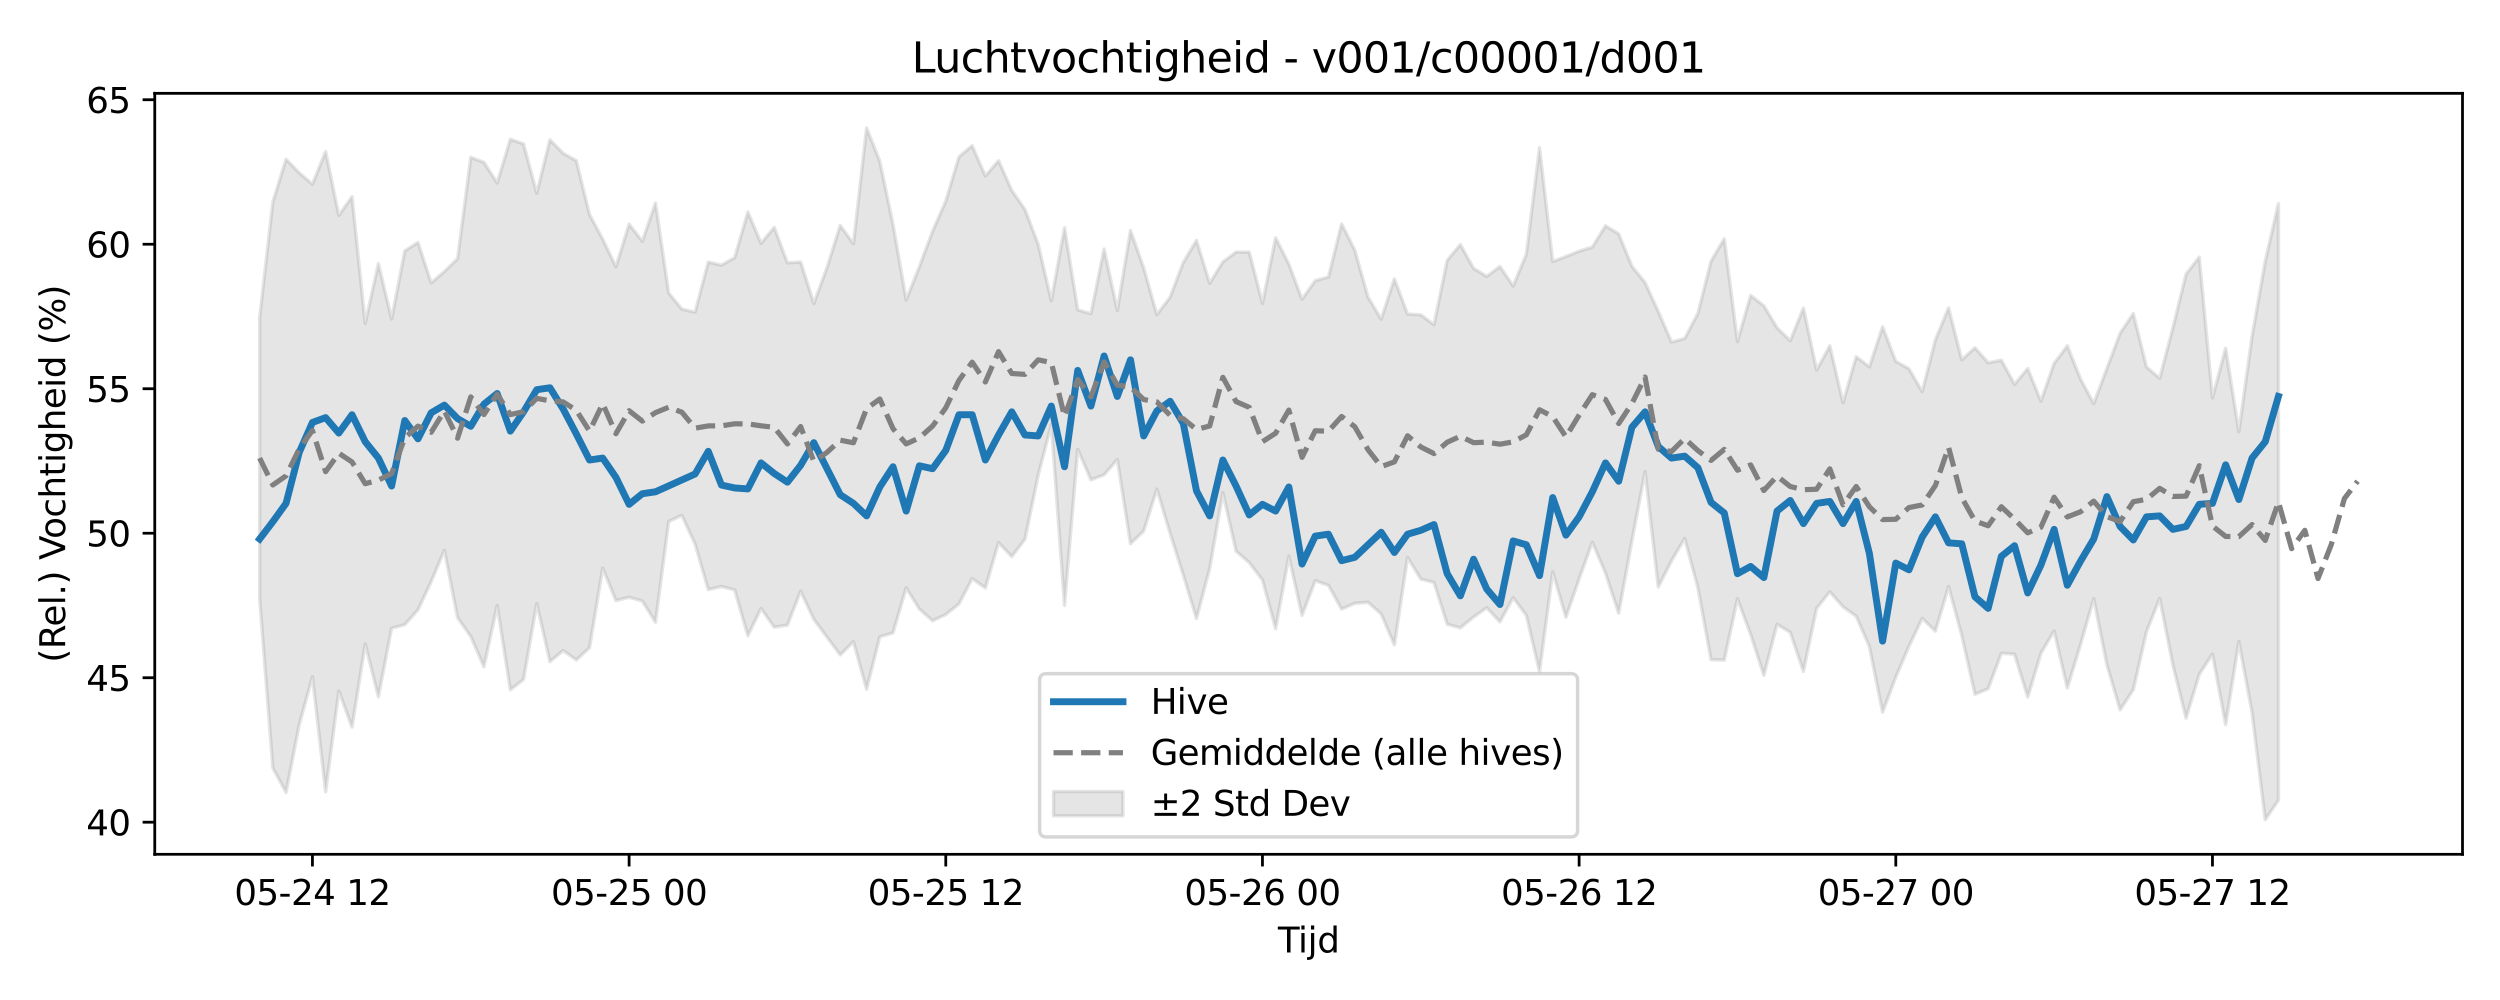 <?xml version="1.0" encoding="utf-8" standalone="no"?>
<!DOCTYPE svg PUBLIC "-//W3C//DTD SVG 1.1//EN"
  "http://www.w3.org/Graphics/SVG/1.1/DTD/svg11.dtd">
<svg xmlns:xlink="http://www.w3.org/1999/xlink" width="720pt" height="288pt" viewBox="0 0 720 288" xmlns="http://www.w3.org/2000/svg" version="1.1">
 <defs>
  <style type="text/css">*{stroke-linejoin: round; stroke-linecap: butt}</style>
 </defs>
 <g id="figure_1">
  <g id="patch_1">
   <path d="M 0 288 
L 720 288 
L 720 0 
L 0 0 
z
" style="fill: #ffffff"/>
  </g>
  <g id="axes_1">
   <g id="patch_2">
    <path d="M 44.57 246.04 
L 709.2 246.04 
L 709.2 26.88 
L 44.57 26.88 
z
" style="fill: #ffffff"/>
   </g>
   <g id="FillBetweenPolyCollection_1">
    <defs>
     <path id="m71b2dad7af" d="M 74.78 -196.57 
L 74.78 -115.57 
L 78.581 -66.811 
L 82.381 -59.775 
L 86.181 -79.289 
L 89.981 -93.108 
L 93.781 -59.961 
L 97.581 -88.998 
L 101.381 -78.575 
L 105.181 -102.52 
L 108.981 -87.349 
L 112.781 -107.074 
L 116.581 -108.091 
L 120.381 -112.363 
L 124.181 -120.488 
L 127.981 -129.528 
L 131.781 -110.105 
L 135.581 -104.696 
L 139.381 -95.97 
L 143.181 -113.619 
L 146.982 -89.31 
L 150.782 -92.332 
L 154.582 -114.169 
L 158.382 -97.426 
L 162.182 -100.651 
L 165.982 -97.927 
L 169.782 -101.463 
L 173.582 -124.379 
L 177.382 -115.027 
L 181.182 -115.993 
L 184.982 -114.91 
L 188.782 -108.801 
L 192.582 -137.819 
L 196.382 -139.581 
L 200.182 -131.282 
L 203.982 -118.181 
L 207.782 -119.079 
L 211.583 -118.106 
L 215.383 -104.901 
L 219.183 -112.773 
L 222.983 -107.358 
L 226.783 -107.98 
L 230.583 -117.766 
L 234.383 -109.638 
L 238.183 -104.476 
L 241.983 -99.384 
L 245.783 -103.184 
L 249.583 -89.511 
L 253.383 -104.611 
L 257.183 -105.726 
L 260.983 -118.699 
L 264.783 -112.598 
L 268.583 -109.205 
L 272.383 -111.013 
L 276.183 -114.09 
L 279.984 -121.351 
L 283.784 -118.666 
L 287.584 -131.728 
L 291.384 -127.69 
L 295.184 -132.687 
L 298.984 -151.069 
L 302.784 -165.762 
L 306.584 -113.625 
L 310.384 -158.605 
L 314.184 -149.81 
L 317.984 -151.253 
L 321.784 -155.649 
L 325.584 -131.404 
L 329.384 -135.063 
L 333.184 -147.125 
L 336.984 -134.442 
L 340.784 -122.403 
L 344.585 -109.834 
L 348.385 -124.227 
L 352.185 -146.11 
L 355.985 -129.269 
L 359.785 -125.965 
L 363.585 -120.964 
L 367.385 -106.956 
L 371.185 -127.826 
L 374.985 -110.777 
L 378.785 -120.736 
L 382.585 -119.42 
L 386.385 -112.573 
L 390.185 -114.238 
L 393.985 -114.541 
L 397.785 -111.173 
L 401.585 -102.285 
L 405.385 -127.455 
L 409.185 -121.231 
L 412.986 -120.248 
L 416.786 -108.239 
L 420.586 -107.158 
L 424.386 -110.29 
L 428.186 -112.949 
L 431.986 -108.879 
L 435.786 -115.869 
L 439.586 -110.769 
L 443.386 -94.531 
L 447.186 -123.32 
L 450.986 -110.235 
L 454.786 -121.262 
L 458.586 -131.849 
L 462.386 -122.925 
L 466.186 -111.393 
L 469.986 -132.208 
L 473.786 -152.201 
L 477.587 -118.951 
L 481.387 -126.442 
L 485.187 -132.926 
L 488.987 -118.746 
L 492.787 -98.006 
L 496.587 -97.89 
L 500.387 -115.535 
L 504.187 -105.317 
L 507.987 -93.522 
L 511.787 -108.196 
L 515.587 -105.901 
L 519.387 -94.656 
L 523.187 -112.792 
L 526.987 -117.55 
L 530.787 -113.241 
L 534.587 -110.518 
L 538.387 -101.785 
L 542.187 -82.851 
L 545.988 -92.988 
L 549.788 -101.878 
L 553.588 -109.921 
L 557.388 -106.222 
L 561.188 -119.075 
L 564.988 -105.007 
L 568.788 -88.043 
L 572.588 -89.642 
L 576.388 -99.843 
L 580.188 -99.591 
L 583.988 -87.236 
L 587.788 -99.859 
L 591.588 -106.287 
L 595.388 -89.835 
L 599.188 -102.349 
L 602.988 -115.575 
L 606.788 -96.565 
L 610.589 -83.553 
L 614.389 -89.343 
L 618.189 -106.05 
L 621.989 -115.653 
L 625.789 -96.51 
L 629.589 -81.175 
L 633.389 -93.786 
L 637.189 -99.628 
L 640.989 -79.295 
L 644.789 -103.25 
L 648.589 -82.786 
L 652.389 -51.922 
L 656.189 -57.526 
L 656.189 -229.369 
L 656.189 -229.369 
L 652.389 -212.779 
L 648.589 -191.07 
L 644.789 -163.67 
L 640.989 -187.718 
L 637.189 -173.396 
L 633.389 -213.962 
L 629.589 -209.049 
L 625.789 -193.529 
L 621.989 -179.056 
L 618.189 -182.325 
L 614.389 -197.69 
L 610.589 -192.014 
L 606.788 -181.868 
L 602.988 -171.782 
L 599.188 -178.858 
L 595.388 -188.413 
L 591.588 -183.327 
L 587.788 -172.472 
L 583.988 -181.857 
L 580.188 -177.316 
L 576.388 -184.278 
L 572.588 -183.521 
L 568.788 -187.848 
L 564.988 -184.385 
L 561.188 -199.308 
L 557.388 -190.105 
L 553.588 -175.217 
L 549.788 -181.781 
L 545.988 -183.92 
L 542.187 -193.872 
L 538.387 -182.336 
L 534.587 -185.255 
L 530.787 -171.989 
L 526.987 -188.395 
L 523.187 -181.409 
L 519.387 -199.267 
L 515.587 -189.871 
L 511.787 -193.588 
L 507.987 -199.938 
L 504.187 -202.893 
L 500.387 -189.624 
L 496.587 -219.244 
L 492.787 -212.794 
L 488.987 -197.741 
L 485.187 -190.496 
L 481.387 -189.49 
L 477.587 -198.275 
L 473.786 -206.602 
L 469.986 -211.327 
L 466.186 -220.629 
L 462.386 -222.968 
L 458.586 -216.818 
L 454.786 -215.662 
L 450.986 -214.112 
L 447.186 -212.679 
L 443.386 -245.445 
L 439.586 -214.78 
L 435.786 -205.611 
L 431.986 -211.261 
L 428.186 -208.392 
L 424.386 -210.728 
L 420.586 -217.559 
L 416.786 -213.01 
L 412.986 -194.482 
L 409.185 -197.336 
L 405.385 -197.539 
L 401.585 -207.682 
L 397.785 -196.066 
L 393.985 -202.454 
L 390.185 -215.935 
L 386.385 -223.519 
L 382.585 -208.21 
L 378.785 -207.162 
L 374.985 -201.807 
L 371.185 -211.965 
L 367.385 -219.518 
L 363.585 -200.609 
L 359.785 -215.397 
L 355.985 -215.422 
L 352.185 -212.545 
L 348.385 -206.409 
L 344.585 -218.767 
L 340.784 -212.394 
L 336.984 -202.389 
L 333.184 -197.381 
L 329.384 -210.83 
L 325.584 -221.61 
L 321.784 -198.568 
L 317.984 -216.279 
L 314.184 -197.655 
L 310.384 -198.755 
L 306.584 -222.42 
L 302.784 -201.4 
L 298.984 -217.665 
L 295.184 -227.679 
L 291.384 -233.185 
L 287.584 -241.723 
L 283.784 -237.307 
L 279.984 -246.043 
L 276.183 -242.808 
L 272.383 -230.071 
L 268.583 -221.384 
L 264.783 -211.194 
L 260.983 -201.625 
L 257.183 -223.383 
L 253.383 -241.56 
L 249.583 -251.158 
L 245.783 -217.787 
L 241.983 -223.077 
L 238.183 -210.947 
L 234.383 -200.607 
L 230.583 -212.546 
L 226.783 -212.298 
L 222.983 -222.491 
L 219.183 -217.955 
L 215.383 -226.937 
L 211.583 -213.778 
L 207.782 -211.648 
L 203.982 -212.5 
L 200.182 -198.104 
L 196.382 -198.97 
L 192.582 -203.617 
L 188.782 -229.529 
L 184.982 -218.536 
L 181.182 -223.427 
L 177.382 -211.169 
L 173.582 -219.11 
L 169.782 -226.213 
L 165.982 -241.724 
L 162.182 -243.855 
L 158.382 -247.727 
L 154.582 -232.372 
L 150.782 -246.534 
L 146.982 -247.891 
L 143.181 -235.326 
L 139.381 -241.249 
L 135.581 -242.678 
L 131.781 -213.502 
L 127.981 -209.8 
L 124.181 -206.54 
L 120.381 -218.18 
L 116.581 -215.747 
L 112.781 -196.143 
L 108.981 -212.076 
L 105.181 -194.871 
L 101.381 -231.346 
L 97.581 -225.963 
L 93.781 -244.356 
L 89.981 -234.938 
L 86.181 -238.214 
L 82.381 -242.147 
L 78.581 -229.84 
L 74.78 -196.57 
z
" style="stroke: #808080; stroke-opacity: 0.2"/>
    </defs>
    <g clip-path="url(#pebdeb3a116)">
     <use xlink:href="#m71b2dad7af" x="0" y="288" style="fill: #808080; fill-opacity: 0.2; stroke: #808080; stroke-opacity: 0.2"/>
    </g>
   </g>
   <g id="matplotlib.axis_1">
    <g id="xtick_1">
     <g id="line2d_1">
      <defs>
       <path id="m9ee848b6c3" d="M 0 0 
L 0 3.5 
" style="stroke: #000000; stroke-width: 0.8"/>
      </defs>
      <g>
       <use xlink:href="#m9ee848b6c3" x="89.981" y="246.04" style="stroke: #000000; stroke-width: 0.8"/>
      </g>
     </g>
     <g id="text_1">
      <!-- 05-24 12 -->
      <g transform="translate(67.5 260.638) scale(0.1 -0.1)">
       <defs>
        <path id="DejaVuSans-30" d="M 2034 4250 
Q 1547 4250 1301 3770 
Q 1056 3291 1056 2328 
Q 1056 1369 1301 889 
Q 1547 409 2034 409 
Q 2525 409 2770 889 
Q 3016 1369 3016 2328 
Q 3016 3291 2770 3770 
Q 2525 4250 2034 4250 
z
M 2034 4750 
Q 2819 4750 3233 4129 
Q 3647 3509 3647 2328 
Q 3647 1150 3233 529 
Q 2819 -91 2034 -91 
Q 1250 -91 836 529 
Q 422 1150 422 2328 
Q 422 3509 836 4129 
Q 1250 4750 2034 4750 
z
" transform="scale(0.016)"/>
        <path id="DejaVuSans-35" d="M 691 4666 
L 3169 4666 
L 3169 4134 
L 1269 4134 
L 1269 2991 
Q 1406 3038 1543 3061 
Q 1681 3084 1819 3084 
Q 2600 3084 3056 2656 
Q 3513 2228 3513 1497 
Q 3513 744 3044 326 
Q 2575 -91 1722 -91 
Q 1428 -91 1123 -41 
Q 819 9 494 109 
L 494 744 
Q 775 591 1075 516 
Q 1375 441 1709 441 
Q 2250 441 2565 725 
Q 2881 1009 2881 1497 
Q 2881 1984 2565 2268 
Q 2250 2553 1709 2553 
Q 1456 2553 1204 2497 
Q 953 2441 691 2322 
L 691 4666 
z
" transform="scale(0.016)"/>
        <path id="DejaVuSans-2d" d="M 313 2009 
L 1997 2009 
L 1997 1497 
L 313 1497 
L 313 2009 
z
" transform="scale(0.016)"/>
        <path id="DejaVuSans-32" d="M 1228 531 
L 3431 531 
L 3431 0 
L 469 0 
L 469 531 
Q 828 903 1448 1529 
Q 2069 2156 2228 2338 
Q 2531 2678 2651 2914 
Q 2772 3150 2772 3378 
Q 2772 3750 2511 3984 
Q 2250 4219 1831 4219 
Q 1534 4219 1204 4116 
Q 875 4013 500 3803 
L 500 4441 
Q 881 4594 1212 4672 
Q 1544 4750 1819 4750 
Q 2544 4750 2975 4387 
Q 3406 4025 3406 3419 
Q 3406 3131 3298 2873 
Q 3191 2616 2906 2266 
Q 2828 2175 2409 1742 
Q 1991 1309 1228 531 
z
" transform="scale(0.016)"/>
        <path id="DejaVuSans-34" d="M 2419 4116 
L 825 1625 
L 2419 1625 
L 2419 4116 
z
M 2253 4666 
L 3047 4666 
L 3047 1625 
L 3713 1625 
L 3713 1100 
L 3047 1100 
L 3047 0 
L 2419 0 
L 2419 1100 
L 313 1100 
L 313 1709 
L 2253 4666 
z
" transform="scale(0.016)"/>
        <path id="DejaVuSans-20" transform="scale(0.016)"/>
        <path id="DejaVuSans-31" d="M 794 531 
L 1825 531 
L 1825 4091 
L 703 3866 
L 703 4441 
L 1819 4666 
L 2450 4666 
L 2450 531 
L 3481 531 
L 3481 0 
L 794 0 
L 794 531 
z
" transform="scale(0.016)"/>
       </defs>
       <use xlink:href="#DejaVuSans-30"/>
       <use xlink:href="#DejaVuSans-35" transform="translate(63.623 0)"/>
       <use xlink:href="#DejaVuSans-2d" transform="translate(127.246 0)"/>
       <use xlink:href="#DejaVuSans-32" transform="translate(163.33 0)"/>
       <use xlink:href="#DejaVuSans-34" transform="translate(226.953 0)"/>
       <use xlink:href="#DejaVuSans-20" transform="translate(290.576 0)"/>
       <use xlink:href="#DejaVuSans-31" transform="translate(322.363 0)"/>
       <use xlink:href="#DejaVuSans-32" transform="translate(385.986 0)"/>
      </g>
     </g>
    </g>
    <g id="xtick_2">
     <g id="line2d_2">
      <g>
       <use xlink:href="#m9ee848b6c3" x="181.182" y="246.04" style="stroke: #000000; stroke-width: 0.8"/>
      </g>
     </g>
     <g id="text_2">
      <!-- 05-25 00 -->
      <g transform="translate(158.702 260.638) scale(0.1 -0.1)">
       <use xlink:href="#DejaVuSans-30"/>
       <use xlink:href="#DejaVuSans-35" transform="translate(63.623 0)"/>
       <use xlink:href="#DejaVuSans-2d" transform="translate(127.246 0)"/>
       <use xlink:href="#DejaVuSans-32" transform="translate(163.33 0)"/>
       <use xlink:href="#DejaVuSans-35" transform="translate(226.953 0)"/>
       <use xlink:href="#DejaVuSans-20" transform="translate(290.576 0)"/>
       <use xlink:href="#DejaVuSans-30" transform="translate(322.363 0)"/>
       <use xlink:href="#DejaVuSans-30" transform="translate(385.986 0)"/>
      </g>
     </g>
    </g>
    <g id="xtick_3">
     <g id="line2d_3">
      <g>
       <use xlink:href="#m9ee848b6c3" x="272.383" y="246.04" style="stroke: #000000; stroke-width: 0.8"/>
      </g>
     </g>
     <g id="text_3">
      <!-- 05-25 12 -->
      <g transform="translate(249.903 260.638) scale(0.1 -0.1)">
       <use xlink:href="#DejaVuSans-30"/>
       <use xlink:href="#DejaVuSans-35" transform="translate(63.623 0)"/>
       <use xlink:href="#DejaVuSans-2d" transform="translate(127.246 0)"/>
       <use xlink:href="#DejaVuSans-32" transform="translate(163.33 0)"/>
       <use xlink:href="#DejaVuSans-35" transform="translate(226.953 0)"/>
       <use xlink:href="#DejaVuSans-20" transform="translate(290.576 0)"/>
       <use xlink:href="#DejaVuSans-31" transform="translate(322.363 0)"/>
       <use xlink:href="#DejaVuSans-32" transform="translate(385.986 0)"/>
      </g>
     </g>
    </g>
    <g id="xtick_4">
     <g id="line2d_4">
      <g>
       <use xlink:href="#m9ee848b6c3" x="363.585" y="246.04" style="stroke: #000000; stroke-width: 0.8"/>
      </g>
     </g>
     <g id="text_4">
      <!-- 05-26 00 -->
      <g transform="translate(341.104 260.638) scale(0.1 -0.1)">
       <defs>
        <path id="DejaVuSans-36" d="M 2113 2584 
Q 1688 2584 1439 2293 
Q 1191 2003 1191 1497 
Q 1191 994 1439 701 
Q 1688 409 2113 409 
Q 2538 409 2786 701 
Q 3034 994 3034 1497 
Q 3034 2003 2786 2293 
Q 2538 2584 2113 2584 
z
M 3366 4563 
L 3366 3988 
Q 3128 4100 2886 4159 
Q 2644 4219 2406 4219 
Q 1781 4219 1451 3797 
Q 1122 3375 1075 2522 
Q 1259 2794 1537 2939 
Q 1816 3084 2150 3084 
Q 2853 3084 3261 2657 
Q 3669 2231 3669 1497 
Q 3669 778 3244 343 
Q 2819 -91 2113 -91 
Q 1303 -91 875 529 
Q 447 1150 447 2328 
Q 447 3434 972 4092 
Q 1497 4750 2381 4750 
Q 2619 4750 2861 4703 
Q 3103 4656 3366 4563 
z
" transform="scale(0.016)"/>
       </defs>
       <use xlink:href="#DejaVuSans-30"/>
       <use xlink:href="#DejaVuSans-35" transform="translate(63.623 0)"/>
       <use xlink:href="#DejaVuSans-2d" transform="translate(127.246 0)"/>
       <use xlink:href="#DejaVuSans-32" transform="translate(163.33 0)"/>
       <use xlink:href="#DejaVuSans-36" transform="translate(226.953 0)"/>
       <use xlink:href="#DejaVuSans-20" transform="translate(290.576 0)"/>
       <use xlink:href="#DejaVuSans-30" transform="translate(322.363 0)"/>
       <use xlink:href="#DejaVuSans-30" transform="translate(385.986 0)"/>
      </g>
     </g>
    </g>
    <g id="xtick_5">
     <g id="line2d_5">
      <g>
       <use xlink:href="#m9ee848b6c3" x="454.786" y="246.04" style="stroke: #000000; stroke-width: 0.8"/>
      </g>
     </g>
     <g id="text_5">
      <!-- 05-26 12 -->
      <g transform="translate(432.306 260.638) scale(0.1 -0.1)">
       <use xlink:href="#DejaVuSans-30"/>
       <use xlink:href="#DejaVuSans-35" transform="translate(63.623 0)"/>
       <use xlink:href="#DejaVuSans-2d" transform="translate(127.246 0)"/>
       <use xlink:href="#DejaVuSans-32" transform="translate(163.33 0)"/>
       <use xlink:href="#DejaVuSans-36" transform="translate(226.953 0)"/>
       <use xlink:href="#DejaVuSans-20" transform="translate(290.576 0)"/>
       <use xlink:href="#DejaVuSans-31" transform="translate(322.363 0)"/>
       <use xlink:href="#DejaVuSans-32" transform="translate(385.986 0)"/>
      </g>
     </g>
    </g>
    <g id="xtick_6">
     <g id="line2d_6">
      <g>
       <use xlink:href="#m9ee848b6c3" x="545.988" y="246.04" style="stroke: #000000; stroke-width: 0.8"/>
      </g>
     </g>
     <g id="text_6">
      <!-- 05-27 00 -->
      <g transform="translate(523.507 260.638) scale(0.1 -0.1)">
       <defs>
        <path id="DejaVuSans-37" d="M 525 4666 
L 3525 4666 
L 3525 4397 
L 1831 0 
L 1172 0 
L 2766 4134 
L 525 4134 
L 525 4666 
z
" transform="scale(0.016)"/>
       </defs>
       <use xlink:href="#DejaVuSans-30"/>
       <use xlink:href="#DejaVuSans-35" transform="translate(63.623 0)"/>
       <use xlink:href="#DejaVuSans-2d" transform="translate(127.246 0)"/>
       <use xlink:href="#DejaVuSans-32" transform="translate(163.33 0)"/>
       <use xlink:href="#DejaVuSans-37" transform="translate(226.953 0)"/>
       <use xlink:href="#DejaVuSans-20" transform="translate(290.576 0)"/>
       <use xlink:href="#DejaVuSans-30" transform="translate(322.363 0)"/>
       <use xlink:href="#DejaVuSans-30" transform="translate(385.986 0)"/>
      </g>
     </g>
    </g>
    <g id="xtick_7">
     <g id="line2d_7">
      <g>
       <use xlink:href="#m9ee848b6c3" x="637.189" y="246.04" style="stroke: #000000; stroke-width: 0.8"/>
      </g>
     </g>
     <g id="text_7">
      <!-- 05-27 12 -->
      <g transform="translate(614.708 260.638) scale(0.1 -0.1)">
       <use xlink:href="#DejaVuSans-30"/>
       <use xlink:href="#DejaVuSans-35" transform="translate(63.623 0)"/>
       <use xlink:href="#DejaVuSans-2d" transform="translate(127.246 0)"/>
       <use xlink:href="#DejaVuSans-32" transform="translate(163.33 0)"/>
       <use xlink:href="#DejaVuSans-37" transform="translate(226.953 0)"/>
       <use xlink:href="#DejaVuSans-20" transform="translate(290.576 0)"/>
       <use xlink:href="#DejaVuSans-31" transform="translate(322.363 0)"/>
       <use xlink:href="#DejaVuSans-32" transform="translate(385.986 0)"/>
      </g>
     </g>
    </g>
    <g id="text_8">
     <!-- Tijd -->
     <g transform="translate(368.035 274.317) scale(0.1 -0.1)">
      <defs>
       <path id="DejaVuSans-54" d="M -19 4666 
L 3928 4666 
L 3928 4134 
L 2272 4134 
L 2272 0 
L 1638 0 
L 1638 4134 
L -19 4134 
L -19 4666 
z
" transform="scale(0.016)"/>
       <path id="DejaVuSans-69" d="M 603 3500 
L 1178 3500 
L 1178 0 
L 603 0 
L 603 3500 
z
M 603 4863 
L 1178 4863 
L 1178 4134 
L 603 4134 
L 603 4863 
z
" transform="scale(0.016)"/>
       <path id="DejaVuSans-6a" d="M 603 3500 
L 1178 3500 
L 1178 -63 
Q 1178 -731 923 -1031 
Q 669 -1331 103 -1331 
L -116 -1331 
L -116 -844 
L 38 -844 
Q 366 -844 484 -692 
Q 603 -541 603 -63 
L 603 3500 
z
M 603 4863 
L 1178 4863 
L 1178 4134 
L 603 4134 
L 603 4863 
z
" transform="scale(0.016)"/>
       <path id="DejaVuSans-64" d="M 2906 2969 
L 2906 4863 
L 3481 4863 
L 3481 0 
L 2906 0 
L 2906 525 
Q 2725 213 2448 61 
Q 2172 -91 1784 -91 
Q 1150 -91 751 415 
Q 353 922 353 1747 
Q 353 2572 751 3078 
Q 1150 3584 1784 3584 
Q 2172 3584 2448 3432 
Q 2725 3281 2906 2969 
z
M 947 1747 
Q 947 1113 1208 752 
Q 1469 391 1925 391 
Q 2381 391 2643 752 
Q 2906 1113 2906 1747 
Q 2906 2381 2643 2742 
Q 2381 3103 1925 3103 
Q 1469 3103 1208 2742 
Q 947 2381 947 1747 
z
" transform="scale(0.016)"/>
      </defs>
      <use xlink:href="#DejaVuSans-54"/>
      <use xlink:href="#DejaVuSans-69" transform="translate(57.959 0)"/>
      <use xlink:href="#DejaVuSans-6a" transform="translate(85.742 0)"/>
      <use xlink:href="#DejaVuSans-64" transform="translate(113.525 0)"/>
     </g>
    </g>
   </g>
   <g id="matplotlib.axis_2">
    <g id="ytick_1">
     <g id="line2d_8">
      <defs>
       <path id="m6f6348cc71" d="M 0 0 
L -3.5 0 
" style="stroke: #000000; stroke-width: 0.8"/>
      </defs>
      <g>
       <use xlink:href="#m6f6348cc71" x="44.57" y="236.796" style="stroke: #000000; stroke-width: 0.8"/>
      </g>
     </g>
     <g id="text_9">
      <!-- 40 -->
      <g transform="translate(24.845 240.595) scale(0.1 -0.1)">
       <use xlink:href="#DejaVuSans-34"/>
       <use xlink:href="#DejaVuSans-30" transform="translate(63.623 0)"/>
      </g>
     </g>
    </g>
    <g id="ytick_2">
     <g id="line2d_9">
      <g>
       <use xlink:href="#m6f6348cc71" x="44.57" y="195.182" style="stroke: #000000; stroke-width: 0.8"/>
      </g>
     </g>
     <g id="text_10">
      <!-- 45 -->
      <g transform="translate(24.845 198.981) scale(0.1 -0.1)">
       <use xlink:href="#DejaVuSans-34"/>
       <use xlink:href="#DejaVuSans-35" transform="translate(63.623 0)"/>
      </g>
     </g>
    </g>
    <g id="ytick_3">
     <g id="line2d_10">
      <g>
       <use xlink:href="#m6f6348cc71" x="44.57" y="153.569" style="stroke: #000000; stroke-width: 0.8"/>
      </g>
     </g>
     <g id="text_11">
      <!-- 50 -->
      <g transform="translate(24.845 157.368) scale(0.1 -0.1)">
       <use xlink:href="#DejaVuSans-35"/>
       <use xlink:href="#DejaVuSans-30" transform="translate(63.623 0)"/>
      </g>
     </g>
    </g>
    <g id="ytick_4">
     <g id="line2d_11">
      <g>
       <use xlink:href="#m6f6348cc71" x="44.57" y="111.955" style="stroke: #000000; stroke-width: 0.8"/>
      </g>
     </g>
     <g id="text_12">
      <!-- 55 -->
      <g transform="translate(24.845 115.755) scale(0.1 -0.1)">
       <use xlink:href="#DejaVuSans-35"/>
       <use xlink:href="#DejaVuSans-35" transform="translate(63.623 0)"/>
      </g>
     </g>
    </g>
    <g id="ytick_5">
     <g id="line2d_12">
      <g>
       <use xlink:href="#m6f6348cc71" x="44.57" y="70.342" style="stroke: #000000; stroke-width: 0.8"/>
      </g>
     </g>
     <g id="text_13">
      <!-- 60 -->
      <g transform="translate(24.845 74.141) scale(0.1 -0.1)">
       <use xlink:href="#DejaVuSans-36"/>
       <use xlink:href="#DejaVuSans-30" transform="translate(63.623 0)"/>
      </g>
     </g>
    </g>
    <g id="ytick_6">
     <g id="line2d_13">
      <g>
       <use xlink:href="#m6f6348cc71" x="44.57" y="28.728" style="stroke: #000000; stroke-width: 0.8"/>
      </g>
     </g>
     <g id="text_14">
      <!-- 65 -->
      <g transform="translate(24.845 32.528) scale(0.1 -0.1)">
       <use xlink:href="#DejaVuSans-36"/>
       <use xlink:href="#DejaVuSans-35" transform="translate(63.623 0)"/>
      </g>
     </g>
    </g>
    <g id="text_15">
     <!-- (Rel.) Vochtigheid (%) -->
     <g transform="translate(18.765 190.838) rotate(-90) scale(0.1 -0.1)">
      <defs>
       <path id="DejaVuSans-28" d="M 1984 4856 
Q 1566 4138 1362 3434 
Q 1159 2731 1159 2009 
Q 1159 1288 1364 580 
Q 1569 -128 1984 -844 
L 1484 -844 
Q 1016 -109 783 600 
Q 550 1309 550 2009 
Q 550 2706 781 3412 
Q 1013 4119 1484 4856 
L 1984 4856 
z
" transform="scale(0.016)"/>
       <path id="DejaVuSans-52" d="M 2841 2188 
Q 3044 2119 3236 1894 
Q 3428 1669 3622 1275 
L 4263 0 
L 3584 0 
L 2988 1197 
Q 2756 1666 2539 1819 
Q 2322 1972 1947 1972 
L 1259 1972 
L 1259 0 
L 628 0 
L 628 4666 
L 2053 4666 
Q 2853 4666 3247 4331 
Q 3641 3997 3641 3322 
Q 3641 2881 3436 2590 
Q 3231 2300 2841 2188 
z
M 1259 4147 
L 1259 2491 
L 2053 2491 
Q 2509 2491 2742 2702 
Q 2975 2913 2975 3322 
Q 2975 3731 2742 3939 
Q 2509 4147 2053 4147 
L 1259 4147 
z
" transform="scale(0.016)"/>
       <path id="DejaVuSans-65" d="M 3597 1894 
L 3597 1613 
L 953 1613 
Q 991 1019 1311 708 
Q 1631 397 2203 397 
Q 2534 397 2845 478 
Q 3156 559 3463 722 
L 3463 178 
Q 3153 47 2828 -22 
Q 2503 -91 2169 -91 
Q 1331 -91 842 396 
Q 353 884 353 1716 
Q 353 2575 817 3079 
Q 1281 3584 2069 3584 
Q 2775 3584 3186 3129 
Q 3597 2675 3597 1894 
z
M 3022 2063 
Q 3016 2534 2758 2815 
Q 2500 3097 2075 3097 
Q 1594 3097 1305 2825 
Q 1016 2553 972 2059 
L 3022 2063 
z
" transform="scale(0.016)"/>
       <path id="DejaVuSans-6c" d="M 603 4863 
L 1178 4863 
L 1178 0 
L 603 0 
L 603 4863 
z
" transform="scale(0.016)"/>
       <path id="DejaVuSans-2e" d="M 684 794 
L 1344 794 
L 1344 0 
L 684 0 
L 684 794 
z
" transform="scale(0.016)"/>
       <path id="DejaVuSans-29" d="M 513 4856 
L 1013 4856 
Q 1481 4119 1714 3412 
Q 1947 2706 1947 2009 
Q 1947 1309 1714 600 
Q 1481 -109 1013 -844 
L 513 -844 
Q 928 -128 1133 580 
Q 1338 1288 1338 2009 
Q 1338 2731 1133 3434 
Q 928 4138 513 4856 
z
" transform="scale(0.016)"/>
       <path id="DejaVuSans-56" d="M 1831 0 
L 50 4666 
L 709 4666 
L 2188 738 
L 3669 4666 
L 4325 4666 
L 2547 0 
L 1831 0 
z
" transform="scale(0.016)"/>
       <path id="DejaVuSans-6f" d="M 1959 3097 
Q 1497 3097 1228 2736 
Q 959 2375 959 1747 
Q 959 1119 1226 758 
Q 1494 397 1959 397 
Q 2419 397 2687 759 
Q 2956 1122 2956 1747 
Q 2956 2369 2687 2733 
Q 2419 3097 1959 3097 
z
M 1959 3584 
Q 2709 3584 3137 3096 
Q 3566 2609 3566 1747 
Q 3566 888 3137 398 
Q 2709 -91 1959 -91 
Q 1206 -91 779 398 
Q 353 888 353 1747 
Q 353 2609 779 3096 
Q 1206 3584 1959 3584 
z
" transform="scale(0.016)"/>
       <path id="DejaVuSans-63" d="M 3122 3366 
L 3122 2828 
Q 2878 2963 2633 3030 
Q 2388 3097 2138 3097 
Q 1578 3097 1268 2742 
Q 959 2388 959 1747 
Q 959 1106 1268 751 
Q 1578 397 2138 397 
Q 2388 397 2633 464 
Q 2878 531 3122 666 
L 3122 134 
Q 2881 22 2623 -34 
Q 2366 -91 2075 -91 
Q 1284 -91 818 406 
Q 353 903 353 1747 
Q 353 2603 823 3093 
Q 1294 3584 2113 3584 
Q 2378 3584 2631 3529 
Q 2884 3475 3122 3366 
z
" transform="scale(0.016)"/>
       <path id="DejaVuSans-68" d="M 3513 2113 
L 3513 0 
L 2938 0 
L 2938 2094 
Q 2938 2591 2744 2837 
Q 2550 3084 2163 3084 
Q 1697 3084 1428 2787 
Q 1159 2491 1159 1978 
L 1159 0 
L 581 0 
L 581 4863 
L 1159 4863 
L 1159 2956 
Q 1366 3272 1645 3428 
Q 1925 3584 2291 3584 
Q 2894 3584 3203 3211 
Q 3513 2838 3513 2113 
z
" transform="scale(0.016)"/>
       <path id="DejaVuSans-74" d="M 1172 4494 
L 1172 3500 
L 2356 3500 
L 2356 3053 
L 1172 3053 
L 1172 1153 
Q 1172 725 1289 603 
Q 1406 481 1766 481 
L 2356 481 
L 2356 0 
L 1766 0 
Q 1100 0 847 248 
Q 594 497 594 1153 
L 594 3053 
L 172 3053 
L 172 3500 
L 594 3500 
L 594 4494 
L 1172 4494 
z
" transform="scale(0.016)"/>
       <path id="DejaVuSans-67" d="M 2906 1791 
Q 2906 2416 2648 2759 
Q 2391 3103 1925 3103 
Q 1463 3103 1205 2759 
Q 947 2416 947 1791 
Q 947 1169 1205 825 
Q 1463 481 1925 481 
Q 2391 481 2648 825 
Q 2906 1169 2906 1791 
z
M 3481 434 
Q 3481 -459 3084 -895 
Q 2688 -1331 1869 -1331 
Q 1566 -1331 1297 -1286 
Q 1028 -1241 775 -1147 
L 775 -588 
Q 1028 -725 1275 -790 
Q 1522 -856 1778 -856 
Q 2344 -856 2625 -561 
Q 2906 -266 2906 331 
L 2906 616 
Q 2728 306 2450 153 
Q 2172 0 1784 0 
Q 1141 0 747 490 
Q 353 981 353 1791 
Q 353 2603 747 3093 
Q 1141 3584 1784 3584 
Q 2172 3584 2450 3431 
Q 2728 3278 2906 2969 
L 2906 3500 
L 3481 3500 
L 3481 434 
z
" transform="scale(0.016)"/>
       <path id="DejaVuSans-25" d="M 4653 2053 
Q 4381 2053 4226 1822 
Q 4072 1591 4072 1178 
Q 4072 772 4226 539 
Q 4381 306 4653 306 
Q 4919 306 5073 539 
Q 5228 772 5228 1178 
Q 5228 1588 5073 1820 
Q 4919 2053 4653 2053 
z
M 4653 2450 
Q 5147 2450 5437 2106 
Q 5728 1763 5728 1178 
Q 5728 594 5436 251 
Q 5144 -91 4653 -91 
Q 4153 -91 3862 251 
Q 3572 594 3572 1178 
Q 3572 1766 3864 2108 
Q 4156 2450 4653 2450 
z
M 1428 4353 
Q 1159 4353 1004 4120 
Q 850 3888 850 3481 
Q 850 3069 1003 2837 
Q 1156 2606 1428 2606 
Q 1700 2606 1854 2837 
Q 2009 3069 2009 3481 
Q 2009 3884 1853 4118 
Q 1697 4353 1428 4353 
z
M 4250 4750 
L 4750 4750 
L 1831 -91 
L 1331 -91 
L 4250 4750 
z
M 1428 4750 
Q 1922 4750 2215 4408 
Q 2509 4066 2509 3481 
Q 2509 2891 2217 2550 
Q 1925 2209 1428 2209 
Q 931 2209 642 2551 
Q 353 2894 353 3481 
Q 353 4063 643 4406 
Q 934 4750 1428 4750 
z
" transform="scale(0.016)"/>
      </defs>
      <use xlink:href="#DejaVuSans-28"/>
      <use xlink:href="#DejaVuSans-52" transform="translate(39.014 0)"/>
      <use xlink:href="#DejaVuSans-65" transform="translate(103.996 0)"/>
      <use xlink:href="#DejaVuSans-6c" transform="translate(165.52 0)"/>
      <use xlink:href="#DejaVuSans-2e" transform="translate(193.303 0)"/>
      <use xlink:href="#DejaVuSans-29" transform="translate(225.09 0)"/>
      <use xlink:href="#DejaVuSans-20" transform="translate(264.104 0)"/>
      <use xlink:href="#DejaVuSans-56" transform="translate(295.891 0)"/>
      <use xlink:href="#DejaVuSans-6f" transform="translate(356.549 0)"/>
      <use xlink:href="#DejaVuSans-63" transform="translate(417.73 0)"/>
      <use xlink:href="#DejaVuSans-68" transform="translate(472.711 0)"/>
      <use xlink:href="#DejaVuSans-74" transform="translate(536.09 0)"/>
      <use xlink:href="#DejaVuSans-69" transform="translate(575.299 0)"/>
      <use xlink:href="#DejaVuSans-67" transform="translate(603.082 0)"/>
      <use xlink:href="#DejaVuSans-68" transform="translate(666.559 0)"/>
      <use xlink:href="#DejaVuSans-65" transform="translate(729.938 0)"/>
      <use xlink:href="#DejaVuSans-69" transform="translate(791.461 0)"/>
      <use xlink:href="#DejaVuSans-64" transform="translate(819.244 0)"/>
      <use xlink:href="#DejaVuSans-20" transform="translate(882.721 0)"/>
      <use xlink:href="#DejaVuSans-28" transform="translate(914.508 0)"/>
      <use xlink:href="#DejaVuSans-25" transform="translate(953.521 0)"/>
      <use xlink:href="#DejaVuSans-29" transform="translate(1048.541 0)"/>
     </g>
    </g>
   </g>
   <g id="line2d_14">
    <path d="M 74.78 155.233 
L 78.581 150.24 
L 82.381 144.969 
L 86.181 130.265 
L 89.981 121.665 
L 93.781 120.278 
L 97.581 124.717 
L 101.381 119.446 
L 105.181 127.214 
L 108.981 131.93 
L 112.781 139.975 
L 116.581 121.11 
L 120.381 126.381 
L 124.181 118.891 
L 127.981 116.672 
L 131.781 120.555 
L 135.581 122.775 
L 139.381 116.394 
L 143.181 113.342 
L 146.982 124.162 
L 150.782 118.613 
L 154.582 112.233 
L 158.382 111.678 
L 162.182 117.781 
L 165.982 124.994 
L 169.782 132.485 
L 173.582 131.93 
L 177.382 137.478 
L 181.182 145.246 
L 184.982 142.194 
L 188.782 141.64 
L 200.182 136.507 
L 203.982 129.988 
L 207.782 139.698 
L 211.583 140.53 
L 215.383 140.807 
L 219.183 133.317 
L 222.983 136.369 
L 226.783 138.865 
L 230.583 134.01 
L 234.383 127.491 
L 241.983 142.472 
L 245.783 144.969 
L 249.583 148.575 
L 253.383 140.252 
L 257.183 134.427 
L 260.983 147.188 
L 264.783 134.149 
L 268.583 134.981 
L 272.383 129.71 
L 276.183 119.446 
L 279.984 119.446 
L 283.784 132.485 
L 287.584 125.272 
L 291.384 118.613 
L 295.184 125.272 
L 298.984 125.549 
L 302.784 116.949 
L 306.584 134.427 
L 310.384 106.684 
L 314.184 116.949 
L 317.984 102.523 
L 321.784 114.175 
L 325.584 103.633 
L 329.384 125.549 
L 333.184 118.336 
L 336.984 115.562 
L 340.784 121.943 
L 344.585 141.362 
L 348.385 148.575 
L 352.185 132.485 
L 355.985 139.975 
L 359.785 148.298 
L 363.585 145.246 
L 367.385 147.188 
L 371.185 140.252 
L 374.985 162.446 
L 378.785 154.401 
L 382.585 153.846 
L 386.385 161.475 
L 390.185 160.504 
L 397.785 153.291 
L 401.585 159.117 
L 405.385 153.846 
L 409.185 152.737 
L 412.986 151.072 
L 416.786 165.221 
L 420.586 171.601 
L 424.386 161.059 
L 428.186 169.659 
L 431.986 174.098 
L 435.786 155.788 
L 439.586 156.898 
L 443.386 165.775 
L 447.186 143.304 
L 450.986 154.124 
L 454.786 148.853 
L 458.586 141.64 
L 462.386 133.317 
L 466.186 138.588 
L 469.986 123.052 
L 473.786 118.613 
L 477.587 128.601 
L 481.387 131.93 
L 485.187 131.375 
L 488.987 134.704 
L 492.787 144.691 
L 496.587 147.743 
L 500.387 165.221 
L 504.187 163.14 
L 507.987 166.33 
L 511.787 147.188 
L 515.587 144.136 
L 519.387 150.795 
L 523.187 144.969 
L 526.987 144.414 
L 530.787 150.795 
L 534.587 144.414 
L 538.387 159.395 
L 542.187 184.64 
L 545.988 162.169 
L 549.788 164.111 
L 553.588 154.678 
L 557.388 148.853 
L 561.188 156.343 
L 564.988 156.62 
L 568.788 171.879 
L 572.588 175.208 
L 576.388 160.227 
L 580.188 157.175 
L 583.988 170.769 
L 587.788 162.724 
L 591.588 152.459 
L 595.388 168.55 
L 599.188 161.614 
L 602.988 155.233 
L 606.788 143.027 
L 610.589 151.627 
L 614.389 155.511 
L 618.189 148.853 
L 621.989 148.575 
L 625.789 152.459 
L 629.589 151.627 
L 633.389 145.246 
L 637.189 144.969 
L 640.989 133.872 
L 644.789 143.859 
L 648.589 131.93 
L 652.389 127.214 
L 656.189 114.175 
L 656.189 114.175 
" clip-path="url(#pebdeb3a116)" style="fill: none; stroke: #1f77b4; stroke-width: 2; stroke-linecap: square"/>
   </g>
   <g id="line2d_15">
    <path d="M 74.78 131.93 
L 78.581 139.675 
L 82.381 137.039 
L 86.181 129.248 
L 89.981 123.977 
L 93.781 135.841 
L 97.581 130.52 
L 101.381 133.039 
L 105.181 139.305 
L 108.981 138.287 
L 112.781 136.392 
L 116.581 126.081 
L 120.381 122.729 
L 124.181 124.486 
L 127.981 118.336 
L 131.781 126.196 
L 135.581 114.313 
L 139.381 119.39 
L 143.181 113.527 
L 146.982 119.4 
L 150.782 118.567 
L 154.582 114.73 
L 158.382 115.423 
L 162.182 115.747 
L 165.982 118.174 
L 169.782 124.162 
L 173.582 116.255 
L 177.382 124.902 
L 181.182 118.29 
L 184.982 121.277 
L 188.782 118.835 
L 192.582 117.282 
L 196.382 118.724 
L 200.182 123.307 
L 203.982 122.659 
L 207.782 122.636 
L 211.583 122.058 
L 215.383 122.081 
L 219.183 122.636 
L 222.983 123.075 
L 226.783 127.861 
L 230.583 122.844 
L 234.383 132.878 
L 238.183 130.288 
L 241.983 126.77 
L 245.783 127.514 
L 249.583 117.666 
L 253.383 114.915 
L 257.183 123.445 
L 260.983 127.838 
L 264.783 126.104 
L 268.583 122.705 
L 272.383 117.458 
L 276.183 109.551 
L 279.984 104.303 
L 283.784 110.013 
L 287.584 101.275 
L 291.384 107.563 
L 295.184 107.817 
L 298.984 103.633 
L 302.784 104.419 
L 306.584 119.977 
L 310.384 109.32 
L 314.184 114.267 
L 317.984 104.234 
L 321.784 110.892 
L 325.584 111.493 
L 329.384 115.053 
L 333.184 115.747 
L 336.984 119.584 
L 340.784 120.602 
L 344.585 123.7 
L 348.385 122.682 
L 352.185 108.673 
L 355.985 115.654 
L 359.785 117.319 
L 363.585 127.214 
L 367.385 124.763 
L 371.185 118.105 
L 374.985 131.708 
L 378.785 124.051 
L 382.585 124.185 
L 386.385 119.954 
L 390.185 122.914 
L 393.985 129.502 
L 397.785 134.38 
L 401.585 133.016 
L 405.385 125.503 
L 409.185 128.716 
L 412.986 130.635 
L 416.786 127.375 
L 420.586 125.642 
L 424.386 127.491 
L 428.186 127.329 
L 431.986 127.93 
L 435.786 127.26 
L 439.586 125.225 
L 443.386 118.012 
L 447.186 120.001 
L 450.986 125.826 
L 454.786 119.538 
L 458.586 113.666 
L 462.386 115.053 
L 466.186 121.989 
L 469.986 116.232 
L 473.786 108.599 
L 477.587 129.387 
L 481.387 130.034 
L 485.187 126.289 
L 488.987 129.757 
L 492.787 132.6 
L 496.587 129.433 
L 500.387 135.421 
L 504.187 133.895 
L 507.987 141.27 
L 511.787 137.108 
L 515.587 140.114 
L 519.387 141.039 
L 523.187 140.9 
L 526.987 135.028 
L 530.787 145.385 
L 534.587 140.114 
L 538.387 145.94 
L 542.187 149.639 
L 545.988 149.546 
L 549.788 146.171 
L 553.588 145.431 
L 557.388 139.836 
L 561.188 128.809 
L 564.988 143.304 
L 568.788 150.055 
L 572.588 151.419 
L 576.388 145.94 
L 580.188 149.546 
L 583.988 153.453 
L 587.788 151.835 
L 591.588 143.193 
L 595.388 148.876 
L 599.188 147.396 
L 602.988 144.321 
L 606.788 148.783 
L 610.589 150.217 
L 614.389 144.483 
L 618.189 143.813 
L 621.989 140.645 
L 625.789 142.98 
L 629.589 142.888 
L 633.389 134.126 
L 637.189 151.488 
L 640.989 154.494 
L 644.789 154.54 
L 648.589 151.072 
L 652.389 155.649 
L 656.189 144.553 
L 659.989 158.008 
L 663.789 152.737 
L 667.589 166.608 
L 671.389 156.898 
L 675.189 143.582 
L 678.99 138.588 
L 678.99 138.588 
" clip-path="url(#pebdeb3a116)" style="fill: none; stroke-dasharray: 5.55,2.4; stroke-dashoffset: 0; stroke: #808080; stroke-width: 1.5"/>
   </g>
   <g id="patch_3">
    <path d="M 44.57 246.04 
L 44.57 26.88 
" style="fill: none; stroke: #000000; stroke-width: 0.8; stroke-linejoin: miter; stroke-linecap: square"/>
   </g>
   <g id="patch_4">
    <path d="M 709.2 246.04 
L 709.2 26.88 
" style="fill: none; stroke: #000000; stroke-width: 0.8; stroke-linejoin: miter; stroke-linecap: square"/>
   </g>
   <g id="patch_5">
    <path d="M 44.57 246.04 
L 709.2 246.04 
" style="fill: none; stroke: #000000; stroke-width: 0.8; stroke-linejoin: miter; stroke-linecap: square"/>
   </g>
   <g id="patch_6">
    <path d="M 44.57 26.88 
L 709.2 26.88 
" style="fill: none; stroke: #000000; stroke-width: 0.8; stroke-linejoin: miter; stroke-linecap: square"/>
   </g>
   <g id="text_16">
    <!-- Luchtvochtigheid - v001/c00001/d001 -->
    <g transform="translate(262.595 20.88) scale(0.12 -0.12)">
     <defs>
      <path id="DejaVuSans-4c" d="M 628 4666 
L 1259 4666 
L 1259 531 
L 3531 531 
L 3531 0 
L 628 0 
L 628 4666 
z
" transform="scale(0.016)"/>
      <path id="DejaVuSans-75" d="M 544 1381 
L 544 3500 
L 1119 3500 
L 1119 1403 
Q 1119 906 1312 657 
Q 1506 409 1894 409 
Q 2359 409 2629 706 
Q 2900 1003 2900 1516 
L 2900 3500 
L 3475 3500 
L 3475 0 
L 2900 0 
L 2900 538 
Q 2691 219 2414 64 
Q 2138 -91 1772 -91 
Q 1169 -91 856 284 
Q 544 659 544 1381 
z
M 1991 3584 
L 1991 3584 
z
" transform="scale(0.016)"/>
      <path id="DejaVuSans-76" d="M 191 3500 
L 800 3500 
L 1894 563 
L 2988 3500 
L 3597 3500 
L 2284 0 
L 1503 0 
L 191 3500 
z
" transform="scale(0.016)"/>
      <path id="DejaVuSans-2f" d="M 1625 4666 
L 2156 4666 
L 531 -594 
L 0 -594 
L 1625 4666 
z
" transform="scale(0.016)"/>
     </defs>
     <use xlink:href="#DejaVuSans-4c"/>
     <use xlink:href="#DejaVuSans-75" transform="translate(53.963 0)"/>
     <use xlink:href="#DejaVuSans-63" transform="translate(117.342 0)"/>
     <use xlink:href="#DejaVuSans-68" transform="translate(172.322 0)"/>
     <use xlink:href="#DejaVuSans-74" transform="translate(235.701 0)"/>
     <use xlink:href="#DejaVuSans-76" transform="translate(274.91 0)"/>
     <use xlink:href="#DejaVuSans-6f" transform="translate(334.09 0)"/>
     <use xlink:href="#DejaVuSans-63" transform="translate(395.271 0)"/>
     <use xlink:href="#DejaVuSans-68" transform="translate(450.252 0)"/>
     <use xlink:href="#DejaVuSans-74" transform="translate(513.631 0)"/>
     <use xlink:href="#DejaVuSans-69" transform="translate(552.84 0)"/>
     <use xlink:href="#DejaVuSans-67" transform="translate(580.623 0)"/>
     <use xlink:href="#DejaVuSans-68" transform="translate(644.1 0)"/>
     <use xlink:href="#DejaVuSans-65" transform="translate(707.479 0)"/>
     <use xlink:href="#DejaVuSans-69" transform="translate(769.002 0)"/>
     <use xlink:href="#DejaVuSans-64" transform="translate(796.785 0)"/>
     <use xlink:href="#DejaVuSans-20" transform="translate(860.262 0)"/>
     <use xlink:href="#DejaVuSans-2d" transform="translate(892.049 0)"/>
     <use xlink:href="#DejaVuSans-20" transform="translate(928.133 0)"/>
     <use xlink:href="#DejaVuSans-76" transform="translate(959.92 0)"/>
     <use xlink:href="#DejaVuSans-30" transform="translate(1019.1 0)"/>
     <use xlink:href="#DejaVuSans-30" transform="translate(1082.723 0)"/>
     <use xlink:href="#DejaVuSans-31" transform="translate(1146.346 0)"/>
     <use xlink:href="#DejaVuSans-2f" transform="translate(1209.969 0)"/>
     <use xlink:href="#DejaVuSans-63" transform="translate(1243.66 0)"/>
     <use xlink:href="#DejaVuSans-30" transform="translate(1298.641 0)"/>
     <use xlink:href="#DejaVuSans-30" transform="translate(1362.264 0)"/>
     <use xlink:href="#DejaVuSans-30" transform="translate(1425.887 0)"/>
     <use xlink:href="#DejaVuSans-30" transform="translate(1489.51 0)"/>
     <use xlink:href="#DejaVuSans-31" transform="translate(1553.133 0)"/>
     <use xlink:href="#DejaVuSans-2f" transform="translate(1616.756 0)"/>
     <use xlink:href="#DejaVuSans-64" transform="translate(1650.447 0)"/>
     <use xlink:href="#DejaVuSans-30" transform="translate(1713.924 0)"/>
     <use xlink:href="#DejaVuSans-30" transform="translate(1777.547 0)"/>
     <use xlink:href="#DejaVuSans-31" transform="translate(1841.17 0)"/>
    </g>
   </g>
   <g id="legend_1">
    <g id="patch_7">
     <path d="M 301.413 241.04 
L 452.357 241.04 
Q 454.357 241.04 454.357 239.04 
L 454.357 196.006 
Q 454.357 194.006 452.357 194.006 
L 301.413 194.006 
Q 299.413 194.006 299.413 196.006 
L 299.413 239.04 
Q 299.413 241.04 301.413 241.04 
z
" style="fill: #ffffff; opacity: 0.8; stroke: #cccccc; stroke-linejoin: miter"/>
    </g>
    <g id="line2d_16">
     <path d="M 303.413 202.104 
L 313.413 202.104 
L 323.413 202.104 
" style="fill: none; stroke: #1f77b4; stroke-width: 2; stroke-linecap: square"/>
    </g>
    <g id="text_17">
     <!-- Hive -->
     <g transform="translate(331.413 205.604) scale(0.1 -0.1)">
      <defs>
       <path id="DejaVuSans-48" d="M 628 4666 
L 1259 4666 
L 1259 2753 
L 3553 2753 
L 3553 4666 
L 4184 4666 
L 4184 0 
L 3553 0 
L 3553 2222 
L 1259 2222 
L 1259 0 
L 628 0 
L 628 4666 
z
" transform="scale(0.016)"/>
      </defs>
      <use xlink:href="#DejaVuSans-48"/>
      <use xlink:href="#DejaVuSans-69" transform="translate(75.195 0)"/>
      <use xlink:href="#DejaVuSans-76" transform="translate(102.979 0)"/>
      <use xlink:href="#DejaVuSans-65" transform="translate(162.158 0)"/>
     </g>
    </g>
    <g id="line2d_17">
     <path d="M 303.413 216.782 
L 313.413 216.782 
L 323.413 216.782 
" style="fill: none; stroke-dasharray: 5.55,2.4; stroke-dashoffset: 0; stroke: #808080; stroke-width: 1.5"/>
    </g>
    <g id="text_18">
     <!-- Gemiddelde (alle hives) -->
     <g transform="translate(331.413 220.282) scale(0.1 -0.1)">
      <defs>
       <path id="DejaVuSans-47" d="M 3809 666 
L 3809 1919 
L 2778 1919 
L 2778 2438 
L 4434 2438 
L 4434 434 
Q 4069 175 3628 42 
Q 3188 -91 2688 -91 
Q 1594 -91 976 548 
Q 359 1188 359 2328 
Q 359 3472 976 4111 
Q 1594 4750 2688 4750 
Q 3144 4750 3555 4637 
Q 3966 4525 4313 4306 
L 4313 3634 
Q 3963 3931 3569 4081 
Q 3175 4231 2741 4231 
Q 1884 4231 1454 3753 
Q 1025 3275 1025 2328 
Q 1025 1384 1454 906 
Q 1884 428 2741 428 
Q 3075 428 3337 486 
Q 3600 544 3809 666 
z
" transform="scale(0.016)"/>
       <path id="DejaVuSans-6d" d="M 3328 2828 
Q 3544 3216 3844 3400 
Q 4144 3584 4550 3584 
Q 5097 3584 5394 3201 
Q 5691 2819 5691 2113 
L 5691 0 
L 5113 0 
L 5113 2094 
Q 5113 2597 4934 2840 
Q 4756 3084 4391 3084 
Q 3944 3084 3684 2787 
Q 3425 2491 3425 1978 
L 3425 0 
L 2847 0 
L 2847 2094 
Q 2847 2600 2669 2842 
Q 2491 3084 2119 3084 
Q 1678 3084 1418 2786 
Q 1159 2488 1159 1978 
L 1159 0 
L 581 0 
L 581 3500 
L 1159 3500 
L 1159 2956 
Q 1356 3278 1631 3431 
Q 1906 3584 2284 3584 
Q 2666 3584 2933 3390 
Q 3200 3197 3328 2828 
z
" transform="scale(0.016)"/>
       <path id="DejaVuSans-61" d="M 2194 1759 
Q 1497 1759 1228 1600 
Q 959 1441 959 1056 
Q 959 750 1161 570 
Q 1363 391 1709 391 
Q 2188 391 2477 730 
Q 2766 1069 2766 1631 
L 2766 1759 
L 2194 1759 
z
M 3341 1997 
L 3341 0 
L 2766 0 
L 2766 531 
Q 2569 213 2275 61 
Q 1981 -91 1556 -91 
Q 1019 -91 701 211 
Q 384 513 384 1019 
Q 384 1609 779 1909 
Q 1175 2209 1959 2209 
L 2766 2209 
L 2766 2266 
Q 2766 2663 2505 2880 
Q 2244 3097 1772 3097 
Q 1472 3097 1187 3025 
Q 903 2953 641 2809 
L 641 3341 
Q 956 3463 1253 3523 
Q 1550 3584 1831 3584 
Q 2591 3584 2966 3190 
Q 3341 2797 3341 1997 
z
" transform="scale(0.016)"/>
       <path id="DejaVuSans-73" d="M 2834 3397 
L 2834 2853 
Q 2591 2978 2328 3040 
Q 2066 3103 1784 3103 
Q 1356 3103 1142 2972 
Q 928 2841 928 2578 
Q 928 2378 1081 2264 
Q 1234 2150 1697 2047 
L 1894 2003 
Q 2506 1872 2764 1633 
Q 3022 1394 3022 966 
Q 3022 478 2636 193 
Q 2250 -91 1575 -91 
Q 1294 -91 989 -36 
Q 684 19 347 128 
L 347 722 
Q 666 556 975 473 
Q 1284 391 1588 391 
Q 1994 391 2212 530 
Q 2431 669 2431 922 
Q 2431 1156 2273 1281 
Q 2116 1406 1581 1522 
L 1381 1569 
Q 847 1681 609 1914 
Q 372 2147 372 2553 
Q 372 3047 722 3315 
Q 1072 3584 1716 3584 
Q 2034 3584 2315 3537 
Q 2597 3491 2834 3397 
z
" transform="scale(0.016)"/>
      </defs>
      <use xlink:href="#DejaVuSans-47"/>
      <use xlink:href="#DejaVuSans-65" transform="translate(77.49 0)"/>
      <use xlink:href="#DejaVuSans-6d" transform="translate(139.014 0)"/>
      <use xlink:href="#DejaVuSans-69" transform="translate(236.426 0)"/>
      <use xlink:href="#DejaVuSans-64" transform="translate(264.209 0)"/>
      <use xlink:href="#DejaVuSans-64" transform="translate(327.686 0)"/>
      <use xlink:href="#DejaVuSans-65" transform="translate(391.162 0)"/>
      <use xlink:href="#DejaVuSans-6c" transform="translate(452.686 0)"/>
      <use xlink:href="#DejaVuSans-64" transform="translate(480.469 0)"/>
      <use xlink:href="#DejaVuSans-65" transform="translate(543.945 0)"/>
      <use xlink:href="#DejaVuSans-20" transform="translate(605.469 0)"/>
      <use xlink:href="#DejaVuSans-28" transform="translate(637.256 0)"/>
      <use xlink:href="#DejaVuSans-61" transform="translate(676.27 0)"/>
      <use xlink:href="#DejaVuSans-6c" transform="translate(737.549 0)"/>
      <use xlink:href="#DejaVuSans-6c" transform="translate(765.332 0)"/>
      <use xlink:href="#DejaVuSans-65" transform="translate(793.115 0)"/>
      <use xlink:href="#DejaVuSans-20" transform="translate(854.639 0)"/>
      <use xlink:href="#DejaVuSans-68" transform="translate(886.426 0)"/>
      <use xlink:href="#DejaVuSans-69" transform="translate(949.805 0)"/>
      <use xlink:href="#DejaVuSans-76" transform="translate(977.588 0)"/>
      <use xlink:href="#DejaVuSans-65" transform="translate(1036.768 0)"/>
      <use xlink:href="#DejaVuSans-73" transform="translate(1098.291 0)"/>
      <use xlink:href="#DejaVuSans-29" transform="translate(1150.391 0)"/>
     </g>
    </g>
    <g id="patch_8">
     <path d="M 303.413 234.96 
L 323.413 234.96 
L 323.413 227.96 
L 303.413 227.96 
z
" style="fill: #808080; fill-opacity: 0.2; stroke: #808080; stroke-opacity: 0.2; stroke-linejoin: miter"/>
    </g>
    <g id="text_19">
     <!-- ±2 Std Dev -->
     <g transform="translate(331.413 234.96) scale(0.1 -0.1)">
      <defs>
       <path id="DejaVuSans-b1" d="M 2944 4013 
L 2944 2803 
L 4684 2803 
L 4684 2272 
L 2944 2272 
L 2944 1063 
L 2419 1063 
L 2419 2272 
L 678 2272 
L 678 2803 
L 2419 2803 
L 2419 4013 
L 2944 4013 
z
M 678 531 
L 4684 531 
L 4684 0 
L 678 0 
L 678 531 
z
" transform="scale(0.016)"/>
       <path id="DejaVuSans-53" d="M 3425 4513 
L 3425 3897 
Q 3066 4069 2747 4153 
Q 2428 4238 2131 4238 
Q 1616 4238 1336 4038 
Q 1056 3838 1056 3469 
Q 1056 3159 1242 3001 
Q 1428 2844 1947 2747 
L 2328 2669 
Q 3034 2534 3370 2195 
Q 3706 1856 3706 1288 
Q 3706 609 3251 259 
Q 2797 -91 1919 -91 
Q 1588 -91 1214 -16 
Q 841 59 441 206 
L 441 856 
Q 825 641 1194 531 
Q 1563 422 1919 422 
Q 2459 422 2753 634 
Q 3047 847 3047 1241 
Q 3047 1584 2836 1778 
Q 2625 1972 2144 2069 
L 1759 2144 
Q 1053 2284 737 2584 
Q 422 2884 422 3419 
Q 422 4038 858 4394 
Q 1294 4750 2059 4750 
Q 2388 4750 2728 4690 
Q 3069 4631 3425 4513 
z
" transform="scale(0.016)"/>
       <path id="DejaVuSans-44" d="M 1259 4147 
L 1259 519 
L 2022 519 
Q 2988 519 3436 956 
Q 3884 1394 3884 2338 
Q 3884 3275 3436 3711 
Q 2988 4147 2022 4147 
L 1259 4147 
z
M 628 4666 
L 1925 4666 
Q 3281 4666 3915 4102 
Q 4550 3538 4550 2338 
Q 4550 1131 3912 565 
Q 3275 0 1925 0 
L 628 0 
L 628 4666 
z
" transform="scale(0.016)"/>
      </defs>
      <use xlink:href="#DejaVuSans-b1"/>
      <use xlink:href="#DejaVuSans-32" transform="translate(83.789 0)"/>
      <use xlink:href="#DejaVuSans-20" transform="translate(147.412 0)"/>
      <use xlink:href="#DejaVuSans-53" transform="translate(179.199 0)"/>
      <use xlink:href="#DejaVuSans-74" transform="translate(242.676 0)"/>
      <use xlink:href="#DejaVuSans-64" transform="translate(281.885 0)"/>
      <use xlink:href="#DejaVuSans-20" transform="translate(345.361 0)"/>
      <use xlink:href="#DejaVuSans-44" transform="translate(377.148 0)"/>
      <use xlink:href="#DejaVuSans-65" transform="translate(454.15 0)"/>
      <use xlink:href="#DejaVuSans-76" transform="translate(515.674 0)"/>
     </g>
    </g>
   </g>
  </g>
 </g>
 <defs>
  <clipPath id="pebdeb3a116">
   <rect x="44.57" y="26.88" width="664.63" height="219.16"/>
  </clipPath>
 </defs>
</svg>
